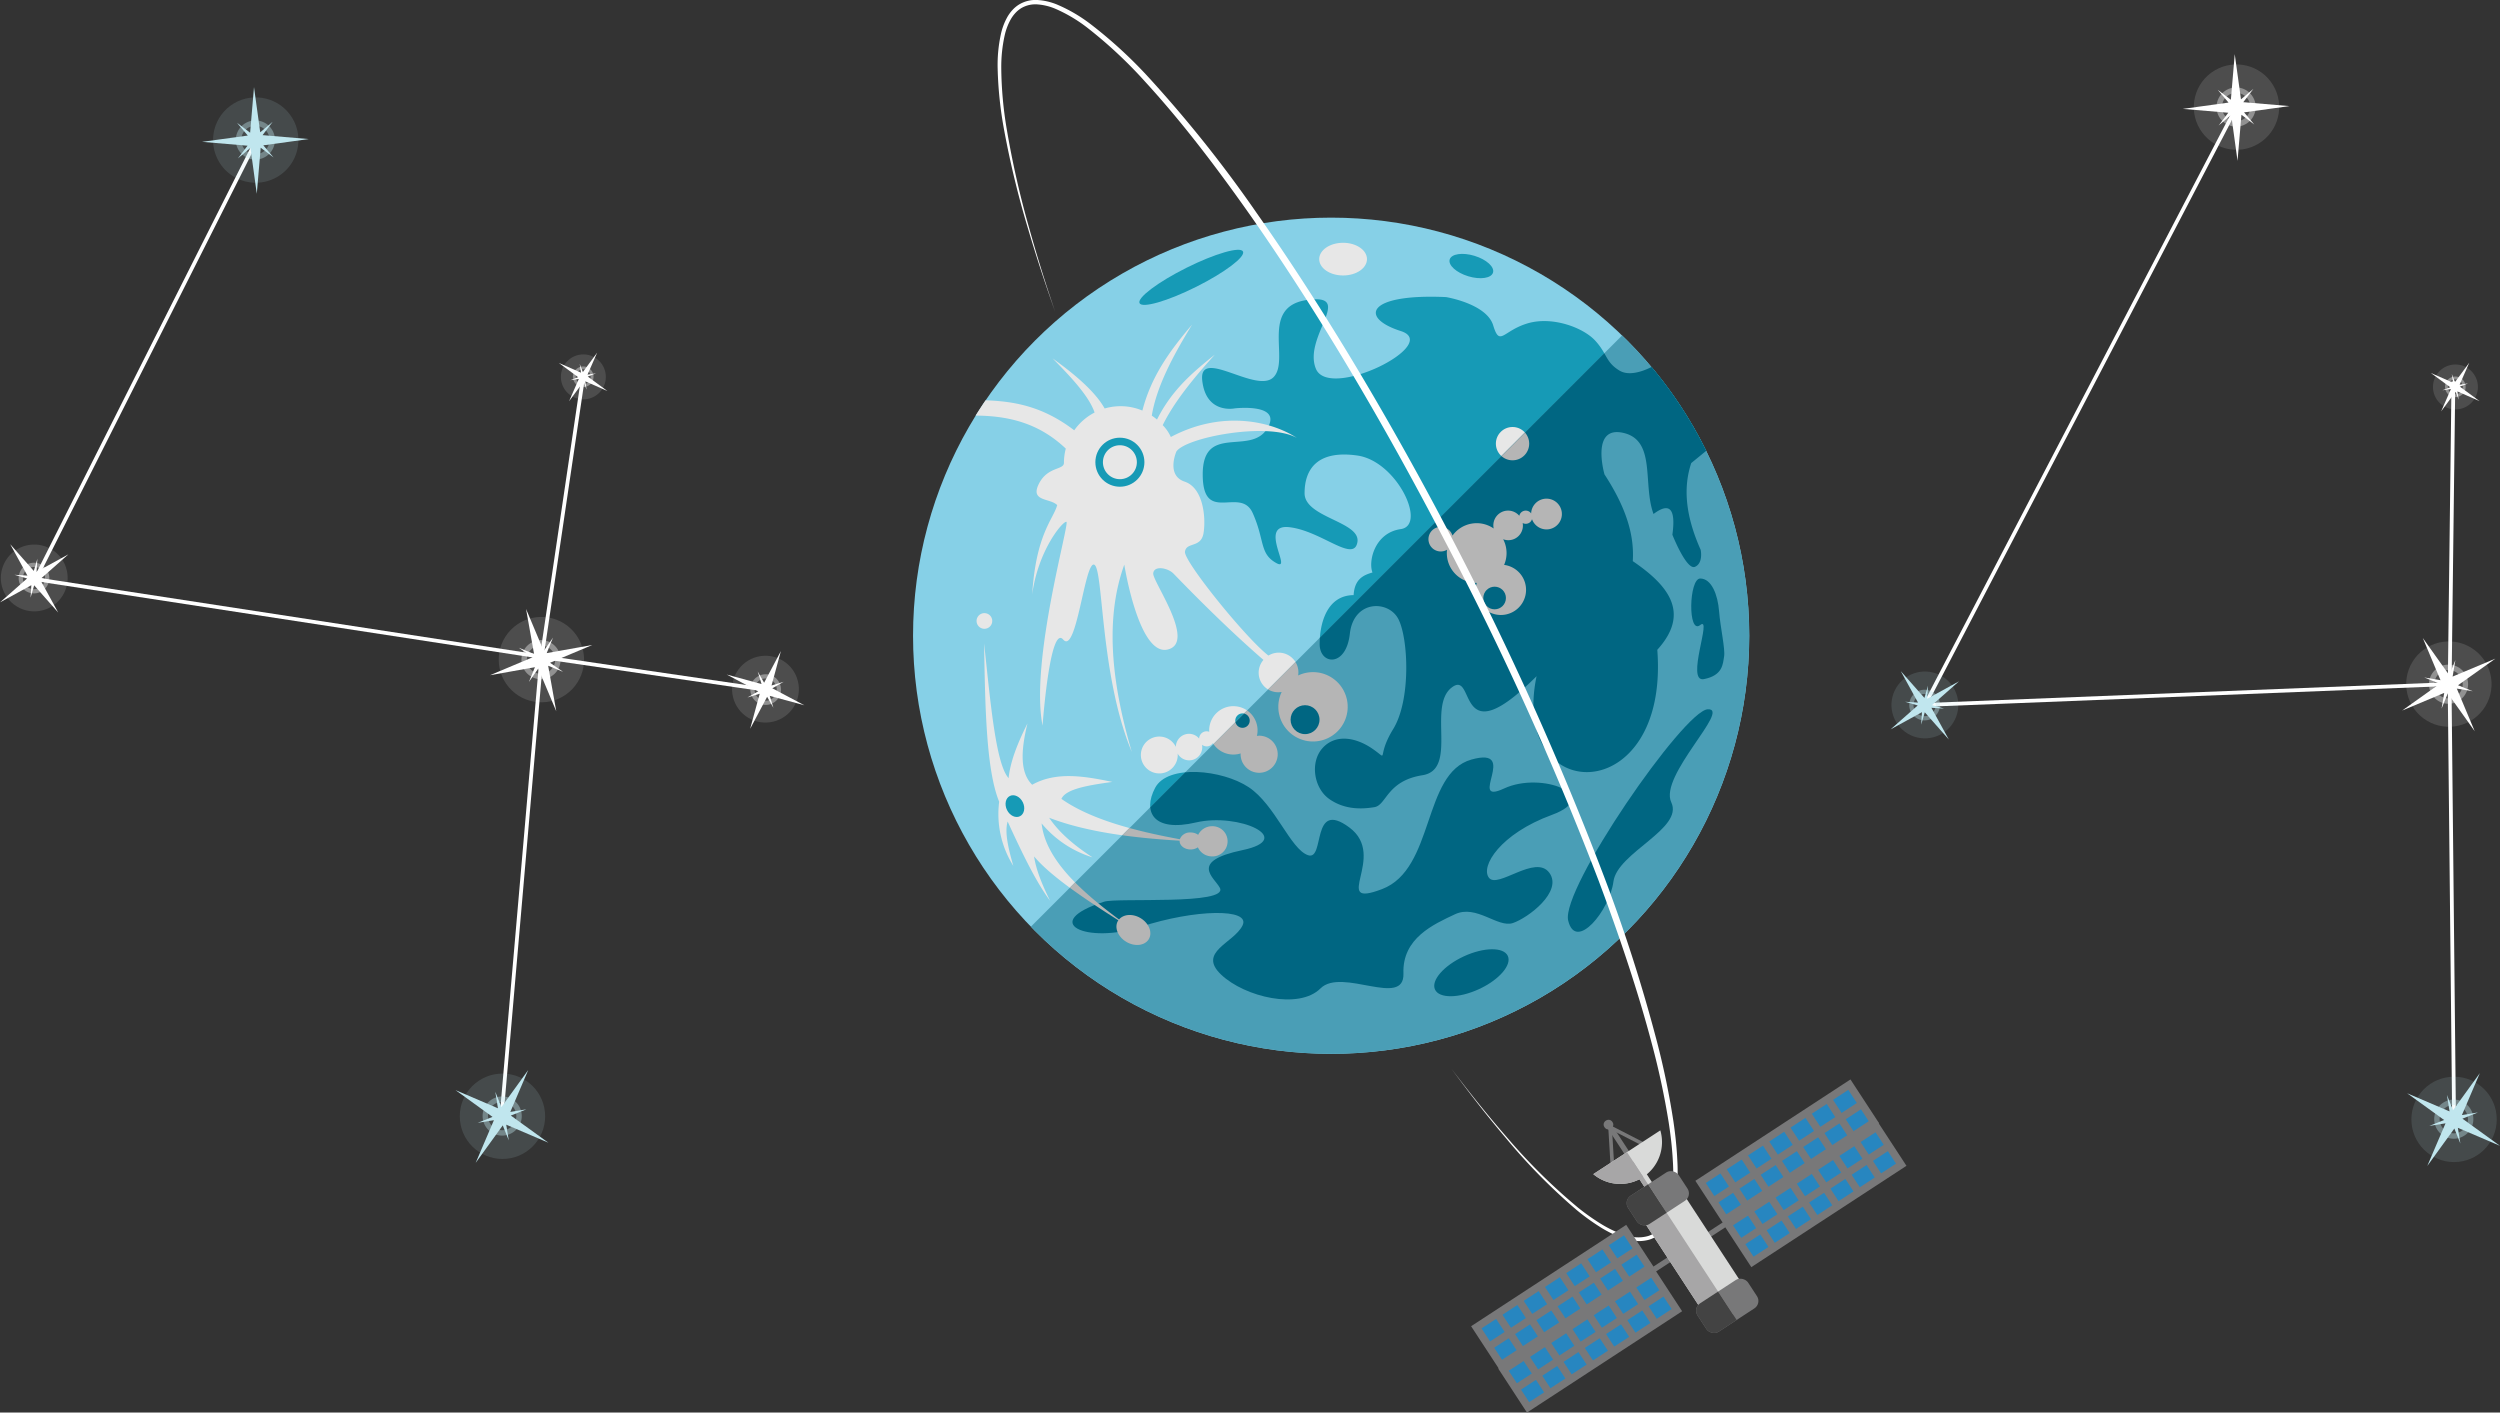 <svg id="Layer_2" data-name="Layer 2" xmlns="http://www.w3.org/2000/svg" xmlns:xlink="http://www.w3.org/1999/xlink" viewBox="0 0 662.712 374.449"><rect x="0" y="0" width="662.712" height="374.449" fill="#333333" stroke="none"/><defs><style>.cls-1,.cls-10,.cls-19,.cls-26,.cls-5{fill:none;}.cls-2{fill:#86d0e7;}.cls-3{fill:#169ab6;}.cls-4{fill:#e7e7e7;}.cls-5{stroke:#169ab6;}.cls-10,.cls-13,.cls-18,.cls-19,.cls-25,.cls-26,.cls-5{stroke-miterlimit:10;}.cls-10,.cls-13,.cls-5{stroke-width:2px;}.cls-6{clip-path:url(#clip-path);}.cls-7{fill:#4a9eb6;}.cls-8{fill:#006682;}.cls-9{fill:#b5b5b5;}.cls-10{stroke:#006682;}.cls-11,.cls-23,.cls-24{fill:#fff;}.cls-12{fill:#787879;}.cls-13{fill:#2786c0;stroke:#787879;}.cls-14{fill:#d9dad9;}.cls-15{clip-path:url(#clip-path-2);}.cls-16{fill:#a7a6a7;}.cls-17{fill:#434343;}.cls-18,.cls-19,.cls-25,.cls-26{stroke:#fff;}.cls-18{fill:url(#Безымянный_градиент_5);}.cls-20,.cls-21,.cls-22{fill:#c0e6ee;}.cls-21,.cls-23{opacity:0.38;}.cls-22,.cls-24{opacity:0.13;}.cls-25{fill:url(#Безымянный_градиент_5-2);}.cls-26{stroke-width:0.75px;}</style><clipPath id="clip-path" transform="translate(28.861 -233.868)"><rect class="cls-1" x="281.799" y="363.701" width="267.749" height="267.749" transform="translate(473.587 -148.189) rotate(45)"/></clipPath><clipPath id="clip-path-2" transform="translate(28.861 -233.868)"><rect class="cls-1" x="401.246" y="530.932" width="16.037" height="66.935" transform="translate(-242.021 315.66) rotate(-33.15)"/></clipPath><linearGradient id="Безымянный_градиент_5" x1="8.575" y1="163.816" x2="144.176" y2="163.816" gradientUnits="userSpaceOnUse"><stop offset="0" stop-color="#fff"/><stop offset="0.023" stop-color="#f5fcfd"/><stop offset="0.061" stop-color="#dbf5f7"/><stop offset="0.11" stop-color="#afeaee"/><stop offset="0.168" stop-color="#74dae1"/><stop offset="0.234" stop-color="#28c7d2"/><stop offset="0.266" stop-color="#00bcc9"/><stop offset="0.309" stop-color="#019ba9"/><stop offset="0.365" stop-color="#037887"/><stop offset="0.427" stop-color="#045a6a"/><stop offset="0.494" stop-color="#054252"/><stop offset="0.57" stop-color="#062f40"/><stop offset="0.659" stop-color="#072233"/><stop offset="0.773" stop-color="#071a2b"/><stop offset="1" stop-color="#071829"/></linearGradient><linearGradient id="Безымянный_градиент_5-2" x1="510.254" y1="184.105" x2="649.161" y2="184.105" xlink:href="#Безымянный_градиент_5"/></defs><title>logo</title><circle class="cls-2" cx="352.867" cy="168.525" r="110.833"/><path class="cls-3" d="M300.506,479.226c2.333-4.667-12.667-4.333-27,.333s-27.039-1.108-9.667-6.667c3.434-1.099,33.082.958,30.667-3.667-1.444-2.764-8.333-7,6-10s-1-10-12.333-7.333-14.167-2.833-10.833-9.167,17.833-4.833,24.833-.167,11,16.333,15.667,18,0.667-15,11-7.333-5.333,21.667,8.667,16.333,10.667-30.667,23.667-34.333-1.333,12.333,8.667,7.667,26.333,2,12.667,7-19,13.667-16.667,16.667,12.333-6.333,16-1.333-5.667,12-9.667,13.333-9.667-5-15.333-2.333-14,6.333-13.667,15.667-16.333-1.667-22,4-20,2.333-26.333-3.667S298.173,483.893,300.506,479.226Z" transform="translate(28.861 -233.868)"/><ellipse class="cls-3" cx="361.173" cy="304.393" rx="2.833" ry="6" transform="translate(-6.149 327.701) rotate(-73.113)"/><ellipse class="cls-3" cx="286.926" cy="307.386" rx="15.325" ry="2.833" transform="translate(-78.243 -73.291) rotate(-26.537)"/><ellipse class="cls-3" cx="361.186" cy="491.737" rx="10.629" ry="4.786" transform="translate(-144.108 -36.986) rotate(-24.804)"/><path class="cls-3" d="M421.839,399.559c-3.333,2.667-3-12.333,0-12.333s4.667,4.333,5,8.667,1.667,10,1.333,12-0.333,5-5.333,6S425.173,396.893,421.839,399.559Z" transform="translate(28.861 -233.868)"/><path class="cls-3" d="M386.839,477.893c-2-8.333,30.667-55.667,37-56s-13,17.667-9.667,24.667-14.333,13.333-15.333,21S388.839,486.226,386.839,477.893Z" transform="translate(28.861 -233.868)"/><path class="cls-3" d="M400.464,332.122c-3.75-2.25-3.25-4.5-6.5-8s-11.5-6.5-18-4.5-7.25,6.25-9,.5-12.5-7.5-12.5-7.5c-21.108-.962-23,5.5-12,9s-19,18.5-22.5,10,10.5-20-2.25-18.25-4.5,16-9,20.5-19.875-8.125-18.875.875,8.625,7.375,8.625,7.375,13-1.5,8.5,5.5-17-1.5-17,12,10,3,13.25,10.25,1.75,10.75,6.25,13.25-5-10.5,3.5-9.5,17,9.5,18,4-14-6.5-14-13,3.5-11.5,14-10,18.5,18.5,11.5,19.5-8.651,8.63-7.5,11.5c-2.478.72-4.741,1.778-5,6-7.093.059-9,7.5-9,13s7,6.25,8-2.75,10.25-9,12.875-3.875,3.375,21.375-1.375,29.125-0.792,8.458-5.542,5.208-10.042-3.792-13.292-.042-2.208,10.542,1.917,13.417,8.667,2.667,11.917,2.133,3.25-6.966,12.75-8.466,1.25-18.25,7.75-23.25,0.75,18.75,22.5-3c-7.25,34.75,35.25,35.25,32-7,8.734-9.633,3.208-16.911-6.5-23.5,0.392-6.154-1.198-13.345-7.5-23,0,0-3.75-13,5-11s5.07,13.521,8,21.5c4.155-3.123,5.977-1.599,5,5.5,0,0,3.75,9.5,6,8.5s1.5-4.5,1.5-4.5c-4.264-9.523-4.534-16.885-2.5-23l3.973-3.251a110.954,110.954,0,0,0-14.487-22.219C406.09,332.594,402.741,333.488,400.464,332.122Z" transform="translate(28.861 -233.868)"/><path class="cls-4" d="M292.457,452.892a4.108,4.108,0,0,0-3.704,2.28,3.4,3.4,0,0,0-1.995-.62,2.838,2.838,0,0,0-2.86,1.789c-12.707-2.331-23.952-5.466-31.393-10.698,1.129-2.643,7.155-3.626,13.5-4.5-7.486-1.555-14.903-2.804-21.25.75-3.301-3.234-2.975-9.212-1.25-16.25-2.574,5.133-4.554,10.07-5,14.5-3.447-3.821-4.843-20.609-6.5-35.75,0.282,16.775.548,33.592,4,42a25.803,25.803,0,0,0,3.75,17c-1.316-4.577-2.36-8.933-1.5-11.75,3.796,8.284,7.578,16.145,11.25,21-2.093-4.198-3.722-8.203-4.25-11.75,4.292,5.097,12.925,10.951,22.352,16.945-0.032.047-.075,0.084-0.104,0.133-1.033,1.742-.04,4.239,2.216,5.576s4.923,1.01,5.956-.732,0.04-4.239-2.216-5.576c-2.085-1.236-4.504-1.034-5.677.376-10.88-8.069-19.531-16.299-20.527-25.472a28.504,28.504,0,0,0,13.5,9c-4.897-3.184-8.918-6.628-11.5-10.5,9.45,3.633,21.433,5.31,34.591,6.081-0.001.026-.01,0.049-0.01,0.075-0.002,1.244,1.302,2.254,2.913,2.257a3.415,3.415,0,0,0,1.933-.573,4.112,4.112,0,0,0,3.759,2.408A4.001,4.001,0,1,0,292.457,452.892Z" transform="translate(28.861 -233.868)"/><circle class="cls-4" cx="260.95" cy="164.608" r="2.083"/><path class="cls-4" d="M304.923,428.893a4.843,4.843,0,0,0-.594.06,6.414,6.414,0,1,0-12.656-1.477c0,0.128.012,0.253,0.019,0.378a1.978,1.978,0,0,0-2.679,1.804,3.484,3.484,0,0,0-6.17,2.201,4.887,4.887,0,1,0,.497,2.117c0-.129-0.028-0.25-0.038-0.376a3.479,3.479,0,0,0,6.478-2.305,1.981,1.981,0,0,0,2.869-.43,6.407,6.407,0,0,0,7.38,2.728c-0.003.073-.022,0.142-0.022,0.216A4.917,4.917,0,1,0,304.923,428.893Z" transform="translate(28.861 -233.868)"/><ellipse class="cls-4" cx="356.034" cy="68.691" rx="6.333" ry="4.333"/><circle class="cls-4" cx="400.95" cy="117.608" r="4.417"/><path class="cls-4" d="M381.09,366.059a4.075,4.075,0,0,0-4.067,3.917,1.747,1.747,0,0,0-3.141.626,3.902,3.902,0,0,0-6.783,3.371,7.898,7.898,0,0,0-10.921,1.872,3.259,3.259,0,1,0-1.454,3.758,7.897,7.897,0,0,0,7.866,8.789l0.012-.001a6.665,6.665,0,1,0,7.253-4.773,7.894,7.894,0,0,0-.249-6.803,3.856,3.856,0,0,0,5.171-4.299,1.725,1.725,0,0,0,2.476-1.024A4.076,4.076,0,1,0,381.09,366.059Z" transform="translate(28.861 -233.868)"/><path class="cls-4" d="M253.173,356.544c0,1.991-4.333.916-6.667,5.625s2.985,3.689,4.883,5.592c-1.021,3.779-5.633,7.633-6.633,23.701,1.583-11.75,8.112-19.487,9.07-19.263s-9.695,36.945-6.32,54.013c0,0,1.945-26.945,5.473-22.806s5.694-20.694,8.194-19.861,1.5,29.333,10,49.667c-5.637-19.171-7.022-35.745-2-49.667,0,0,3.833,24.333,11.5,22.5s-4-18-3.833-20.167,3.833-1.5,5.333,0c1.098,1.098,12.447,13.028,23.89,22.919a5.182,5.182,0,0,0,4.831,8.5,9.192,9.192,0,1,0,4.365-4.365,5.213,5.213,0,0,0-7.877-5.281c-5.992-4.604-22.443-24.978-22.125-27.523,0.333-2.667,4.25-.917,4.917-4.917s-0-12-5-13.667-2.185-8-2.185-8c2.558-3.739,24.245-7.9,31.935-3.583-6.253-4.131-19.344-7.708-33.417-.25a10.634,10.634,0,0,0-2.151-3.139c3.136-6.353,8.273-12.541,13.817-18.694-5.712,4.572-11.356,9.274-15.328,17.211a15.043,15.043,0,0,0-1.383-1.042c1.228-7.537,5.535-15.757,10.711-24.169-5.546,6.537-10.766,13.38-13.203,22.83a14.942,14.942,0,0,0-10.001-.555c-2.393-4.264-7.442-8.722-13.796-13.275,5.059,5.114,9.691,10.123,11.125,14.345a15.051,15.051,0,0,0-5.397,4.713c-8.465-6.466-16.062-7.686-23.502-7.955q-1.362,1.996-2.637,4.055c9.397,0.047,17.134,2.335,23.904,8.752A14.977,14.977,0,0,0,253.173,356.544Z" transform="translate(28.861 -233.868)"/><circle class="cls-5" cx="296.867" cy="122.525" r="5.5"/><circle class="cls-3" cx="345.95" cy="190.775" r="3.833"/><circle class="cls-3" cx="329.367" cy="191.025" r="1.917"/><circle class="cls-3" cx="396.2" cy="158.525" r="3"/><ellipse class="cls-3" cx="240.173" cy="447.559" rx="2.333" ry="3" transform="translate(-143.959 -81.994) rotate(-26.18)"/><g class="cls-6"><circle class="cls-7" cx="352.866" cy="168.521" r="110.833"/><path class="cls-8" d="M300.505,479.222c2.333-4.667-12.667-4.333-27,.333s-27.039-1.108-9.667-6.667c3.434-1.099,33.082.958,30.667-3.667-1.444-2.764-8.333-7,6-10s-1-10-12.333-7.333-14.167-2.833-10.833-9.167,17.833-4.833,24.833-.167,11,16.333,15.667,18,0.667-15,11-7.333-5.333,21.667,8.667,16.333,10.667-30.667,23.667-34.333-1.333,12.333,8.667,7.667,26.333,2,12.667,7-19,13.667-16.667,16.667,12.333-6.333,16-1.333-5.667,12-9.667,13.333-9.667-5-15.333-2.333-14,6.333-13.667,15.667-16.333-1.667-22,4-20,2.333-26.333-3.667S298.171,483.889,300.505,479.222Z" transform="translate(28.861 -233.868)"/><ellipse class="cls-8" cx="361.171" cy="304.389" rx="2.833" ry="6" transform="translate(-6.146 327.697) rotate(-73.113)"/><ellipse class="cls-8" cx="286.924" cy="307.382" rx="15.325" ry="2.833" transform="translate(-78.242 -73.292) rotate(-26.537)"/><ellipse class="cls-8" cx="361.185" cy="491.733" rx="10.629" ry="4.786" transform="translate(-144.106 -36.987) rotate(-24.804)"/><path class="cls-8" d="M421.838,399.555c-3.333,2.667-3-12.333,0-12.333s4.667,4.333,5,8.667,1.667,10,1.333,12-0.333,5-5.333,6S425.171,396.889,421.838,399.555Z" transform="translate(28.861 -233.868)"/><path class="cls-8" d="M386.838,477.889c-2-8.333,30.667-55.667,37-56s-13,17.667-9.667,24.667-14.333,13.333-15.333,21S388.838,486.222,386.838,477.889Z" transform="translate(28.861 -233.868)"/><path class="cls-8" d="M400.463,332.118c-3.75-2.25-3.25-4.5-6.5-8s-11.5-6.5-18-4.5-7.25,6.25-9,.5-12.5-7.5-12.5-7.5c-21.108-.962-23,5.5-12,9s-19,18.5-22.5,10,10.5-20-2.25-18.25-4.5,16-9,20.5-19.875-8.125-18.875.875,8.625,7.375,8.625,7.375,13-1.5,8.5,5.5-17-1.5-17,12,10,3,13.25,10.25,1.75,10.75,6.25,13.25-5-10.5,3.5-9.5,17,9.5,18,4-14-6.5-14-13,3.5-11.5,14-10,18.5,18.5,11.5,19.5-8.651,8.63-7.5,11.5c-2.478.72-4.741,1.778-5,6-7.093.059-9,7.5-9,13s7,6.25,8-2.75,10.25-9,12.875-3.875,3.375,21.375-1.375,29.125-0.792,8.458-5.542,5.208-10.042-3.792-13.292-.042-2.208,10.542,1.917,13.417,8.667,2.667,11.917,2.133,3.25-6.966,12.75-8.466,1.25-18.25,7.75-23.25,0.75,18.75,22.5-3c-7.25,34.75,35.25,35.25,32-7,8.734-9.633,3.208-16.911-6.5-23.5,0.392-6.154-1.198-13.345-7.5-23,0,0-3.75-13,5-11s5.07,13.521,8,21.5c4.155-3.123,5.977-1.599,5,5.5,0,0,3.75,9.5,6,8.5s1.5-4.5,1.5-4.5c-4.264-9.523-4.534-16.885-2.5-23l3.973-3.251a110.954,110.954,0,0,0-14.487-22.219C406.089,332.59,402.739,333.484,400.463,332.118Z" transform="translate(28.861 -233.868)"/><path class="cls-9" d="M292.455,452.888a4.108,4.108,0,0,0-3.704,2.28,3.4,3.4,0,0,0-1.995-.62,2.838,2.838,0,0,0-2.86,1.789c-12.707-2.331-23.952-5.466-31.393-10.698,1.129-2.643,7.155-3.626,13.5-4.5-7.486-1.555-14.903-2.804-21.25.75-3.301-3.234-2.975-9.212-1.25-16.25-2.574,5.133-4.554,10.07-5,14.5-3.447-3.821-4.843-20.609-6.5-35.75,0.282,16.775.548,33.592,4,42a25.803,25.803,0,0,0,3.75,17c-1.316-4.577-2.36-8.933-1.5-11.75,3.796,8.284,7.578,16.145,11.25,21-2.093-4.198-3.722-8.203-4.25-11.75,4.292,5.097,12.925,10.951,22.352,16.945-0.032.047-.075,0.084-0.104,0.133-1.033,1.742-.04,4.239,2.216,5.576s4.923,1.01,5.956-.732,0.04-4.239-2.216-5.576c-2.085-1.236-4.504-1.034-5.677.376-10.88-8.069-19.531-16.299-20.527-25.472a28.504,28.504,0,0,0,13.5,9c-4.897-3.184-8.918-6.628-11.5-10.5,9.45,3.633,21.433,5.31,34.591,6.081-0.001.026-.01,0.049-0.01,0.075-0.002,1.244,1.302,2.254,2.913,2.257a3.415,3.415,0,0,0,1.933-.573,4.112,4.112,0,0,0,3.759,2.408A4.001,4.001,0,1,0,292.455,452.888Z" transform="translate(28.861 -233.868)"/><circle class="cls-9" cx="260.949" cy="164.604" r="2.083"/><path class="cls-9" d="M304.921,428.889a4.843,4.843,0,0,0-.594.06,6.414,6.414,0,1,0-12.656-1.477c0,0.128.012,0.253,0.019,0.378a1.978,1.978,0,0,0-2.679,1.804,3.484,3.484,0,0,0-6.17,2.201,4.887,4.887,0,1,0,.497,2.117c0-.129-0.028-0.25-0.038-0.376a3.479,3.479,0,0,0,6.478-2.305,1.981,1.981,0,0,0,2.869-.43,6.407,6.407,0,0,0,7.38,2.728c-0.003.073-.022,0.142-0.022,0.216A4.917,4.917,0,1,0,304.921,428.889Z" transform="translate(28.861 -233.868)"/><ellipse class="cls-9" cx="356.032" cy="68.687" rx="6.333" ry="4.333"/><circle class="cls-9" cx="400.949" cy="117.604" r="4.417"/><path class="cls-9" d="M381.088,366.055a4.075,4.075,0,0,0-4.067,3.917,1.747,1.747,0,0,0-3.141.626,3.902,3.902,0,0,0-6.783,3.371,7.898,7.898,0,0,0-10.921,1.872,3.259,3.259,0,1,0-1.454,3.758,7.897,7.897,0,0,0,7.866,8.789l0.012-.001a6.665,6.665,0,1,0,7.253-4.773,7.894,7.894,0,0,0-.249-6.803,3.856,3.856,0,0,0,5.171-4.299,1.725,1.725,0,0,0,2.476-1.024A4.076,4.076,0,1,0,381.088,366.055Z" transform="translate(28.861 -233.868)"/><path class="cls-9" d="M253.172,356.54c0,1.991-4.333.916-6.667,5.625s2.985,3.689,4.883,5.592c-1.021,3.779-5.633,7.633-6.633,23.701,1.583-11.75,8.112-19.487,9.07-19.263s-9.695,36.945-6.32,54.013c0,0,1.945-26.945,5.473-22.806s5.694-20.694,8.194-19.861,1.5,29.333,10,49.667c-5.637-19.171-7.022-35.745-2-49.667,0,0,3.833,24.333,11.5,22.5s-4-18-3.833-20.167,3.833-1.5,5.333,0c1.098,1.098,12.447,13.028,23.89,22.919a5.182,5.182,0,0,0,4.831,8.5,9.192,9.192,0,1,0,4.365-4.365,5.213,5.213,0,0,0-7.877-5.281c-5.992-4.604-22.443-24.978-22.125-27.523,0.333-2.667,4.25-.917,4.917-4.917s-0-12-5-13.667-2.185-8-2.185-8c2.558-3.739,24.245-7.9,31.935-3.583-6.253-4.131-19.344-7.708-33.417-.25a10.634,10.634,0,0,0-2.151-3.139c3.136-6.353,8.273-12.541,13.817-18.694-5.712,4.572-11.356,9.274-15.328,17.211a15.043,15.043,0,0,0-1.383-1.042c1.228-7.537,5.535-15.757,10.711-24.169-5.546,6.537-10.766,13.38-13.203,22.83a14.942,14.942,0,0,0-10.001-.555c-2.393-4.264-7.442-8.722-13.796-13.275,5.059,5.114,9.691,10.123,11.125,14.345a15.051,15.051,0,0,0-5.397,4.713c-8.465-6.466-16.062-7.686-23.502-7.955q-1.362,1.996-2.637,4.055c9.397,0.047,17.134,2.335,23.904,8.752A14.977,14.977,0,0,0,253.172,356.54Z" transform="translate(28.861 -233.868)"/><circle class="cls-10" cx="296.866" cy="122.521" r="5.5"/><circle class="cls-8" cx="345.949" cy="190.771" r="3.833"/><circle class="cls-8" cx="329.366" cy="191.021" r="1.917"/><circle class="cls-8" cx="396.199" cy="158.521" r="3"/><ellipse class="cls-8" cx="240.171" cy="447.555" rx="2.333" ry="3" transform="translate(-143.957 -81.995) rotate(-26.18)"/></g><path class="cls-11" d="M355.94,517.252l0.945,1.235c0.627,0.812,1.557,2.016,2.771,3.587,2.451,3.121,6.062,7.692,10.932,13.272a155.02,155.02,0,0,0,18.955,18.726,59.424,59.424,0,0,0,6.497,4.539,32.168,32.168,0,0,0,3.663,1.867,17.071,17.071,0,0,0,3.982,1.229,9.342,9.342,0,0,0,4.133-.13,5.018,5.018,0,0,0,.974-0.358l0.239-.102a1.361,1.361,0,0,0,.212-0.118l0.482-.29c0.311-.199.54-0.417,0.815-0.629,0.241-.26.514-0.488,0.734-0.772,1.837-2.232,2.643-5.292,3.066-8.358a52.119,52.119,0,0,0,.229-9.596c-0.184-3.274-.567-6.604-1.087-9.972a206.799,206.799,0,0,0-4.418-20.659c-3.696-14.045-8.604-28.584-14.163-43.431a832.004,832.004,0,0,0-40.995-90.487c-15.614-30.012-32.779-59.262-50.921-85.274-9.109-12.966-18.385-25.203-28.191-35.898a119.434,119.434,0,0,0-15.377-14.38,39.578,39.578,0,0,0-8.516-5.059,15.033,15.033,0,0,0-4.561-1.143,7.405,7.405,0,0,0-4.303.876,7.101,7.101,0,0,0-1.723,1.375,9.044,9.044,0,0,0-1.292,1.791,15.636,15.636,0,0,0-1.559,4.165,38.569,38.569,0,0,0-.902,8.717,101.736,101.736,0,0,0,1.479,16.286,242.977,242.977,0,0,0,5.905,26.025c1.993,7.134,3.755,12.685,4.98,16.46,1.246,3.769,1.911,5.779,1.911,5.779s-0.694-2.001-1.994-5.752c-1.28-3.758-3.123-9.284-5.22-16.396A243.471,243.471,0,0,1,237.325,268.379a102.529,102.529,0,0,1-1.726-16.405,38.194,38.194,0,0,1,.841-8.962,16.677,16.677,0,0,1,1.631-4.453,10.133,10.133,0,0,1,1.428-2.009,7.968,7.968,0,0,1,1.946-1.584,8.521,8.521,0,0,1,4.966-1.079,16.191,16.191,0,0,1,4.932,1.186,40.759,40.759,0,0,1,8.838,5.146,120.724,120.724,0,0,1,15.679,14.42,337.381,337.381,0,0,1,28.542,35.895c9.144,13.015,18.018,26.855,26.589,41.179,8.567,14.328,16.833,29.138,24.684,44.17a833.864,833.864,0,0,1,40.844,90.8,426.642,426.642,0,0,1,13.948,43.676,208.114,208.114,0,0,1,4.279,20.832c0.498,3.403.859,6.773,1.018,10.098a53.243,53.243,0,0,1-.316,9.811c-0.472,3.166-1.303,6.385-3.38,8.884-0.249.315-.561,0.578-0.838,0.867a11.844,11.844,0,0,1-.98.739l-0.484.286a2.282,2.282,0,0,1-.279.153l-0.276.117a5.963,5.963,0,0,1-1.12.402,10.153,10.153,0,0,1-4.575.097,17.976,17.976,0,0,1-4.169-1.35,33.015,33.015,0,0,1-3.736-1.971,60.168,60.168,0,0,1-6.519-4.694,155.487,155.487,0,0,1-18.758-19.067c-4.795-5.657-8.342-10.28-10.748-13.437-1.191-1.588-2.104-2.806-2.719-3.627Z" transform="translate(28.861 -233.868)"/><rect class="cls-12" x="419.846" y="545.765" width="53.548" height="1.464" transform="translate(1148.253 525.952) rotate(146.85)"/><rect class="cls-13" x="421.376" y="533.515" width="47.121" height="11.923" transform="matrix(0.837, -0.547, 0.547, 0.837, -193.726, 97.242)"/><line class="cls-13" x1="493.524" y1="292.725" x2="454.072" y2="318.492"/><line class="cls-13" x1="456.448" y1="309.82" x2="462.968" y2="319.802"/><line class="cls-13" x1="462.084" y1="306.139" x2="468.604" y2="316.121"/><line class="cls-13" x1="467.72" y1="302.458" x2="474.24" y2="312.44"/><line class="cls-13" x1="473.356" y1="298.777" x2="479.876" y2="308.759"/><line class="cls-13" x1="478.992" y1="295.096" x2="485.512" y2="305.078"/><line class="cls-13" x1="484.628" y1="291.415" x2="491.148" y2="301.397"/><rect class="cls-13" x="428.582" y="544.548" width="47.121" height="11.923" transform="translate(-198.586 102.978) rotate(-33.15)"/><line class="cls-13" x1="500.73" y1="303.758" x2="461.278" y2="329.525"/><line class="cls-13" x1="463.654" y1="320.853" x2="470.174" y2="330.835"/><line class="cls-13" x1="469.29" y1="317.172" x2="475.81" y2="327.154"/><line class="cls-13" x1="474.926" y1="313.491" x2="481.446" y2="323.473"/><line class="cls-13" x1="480.562" y1="309.81" x2="487.082" y2="319.792"/><line class="cls-13" x1="486.198" y1="306.129" x2="492.718" y2="316.111"/><line class="cls-13" x1="491.834" y1="302.448" x2="498.354" y2="312.43"/><rect class="cls-12" x="364.446" y="581.657" width="53.548" height="1.464" transform="translate(-225.934 74.852) rotate(-33.15)"/><rect class="cls-12" x="397.756" y="531.313" width="0.963" height="12.51" transform="translate(-2.685 -208.997) rotate(-3.441)"/><rect class="cls-12" x="401.927" y="528.685" width="0.95" height="12.51" transform="translate(1090.867 187.008) rotate(117.141)"/><rect class="cls-12" x="400.328" y="531.117" width="1.408" height="12.51" transform="translate(-199.721 72.891) rotate(-33.15)"/><circle class="cls-12" cx="397.521" cy="531.986" r="1.263" transform="translate(-197.347 70.094) rotate(-33.15)"/><rect class="cls-14" x="413.017" y="544.572" width="12.779" height="41.134" rx="4" ry="4" transform="translate(-211.914 87.458) rotate(-33.15)"/><rect class="cls-12" x="421.017" y="575.527" width="15.99" height="8.995" rx="2.333" ry="2.333" transform="translate(-218.49 95.134) rotate(-33.15)"/><rect class="cls-14" x="406.783" y="540.649" width="2.362" height="14.172" transform="translate(-204.259 78.368) rotate(-33.15)"/><path class="cls-14" d="M406.689,545.903a11.09,11.09,0,0,0,4.579-12.394l-17.768,11.605A11.09,11.09,0,0,0,406.689,545.903Z" transform="translate(28.861 -233.868)"/><rect class="cls-12" x="402.603" y="547.012" width="15.99" height="8.995" rx="2.333" ry="2.333" transform="translate(-205.895 80.423) rotate(-33.15)"/><rect class="cls-13" x="361.909" y="572.064" width="47.121" height="11.923" transform="matrix(0.837, -0.547, 0.547, 0.837, -224.484, 70.997)"/><line class="cls-13" x1="394.604" y1="357.041" x2="434.056" y2="331.274"/><line class="cls-13" x1="425.16" y1="329.963" x2="431.68" y2="339.946"/><line class="cls-13" x1="419.524" y1="333.645" x2="426.044" y2="343.627"/><line class="cls-13" x1="413.888" y1="337.326" x2="420.408" y2="347.308"/><line class="cls-13" x1="408.252" y1="341.007" x2="414.772" y2="350.989"/><line class="cls-13" x1="402.616" y1="344.688" x2="409.136" y2="354.67"/><line class="cls-13" x1="396.98" y1="348.369" x2="403.5" y2="358.351"/><rect class="cls-13" x="369.115" y="583.097" width="47.121" height="11.923" transform="translate(-229.345 76.734) rotate(-33.15)"/><line class="cls-13" x1="401.81" y1="368.074" x2="441.262" y2="342.307"/><line class="cls-13" x1="432.366" y1="340.997" x2="438.886" y2="350.979"/><line class="cls-13" x1="426.73" y1="344.678" x2="433.25" y2="354.66"/><line class="cls-13" x1="421.094" y1="348.359" x2="427.614" y2="358.341"/><line class="cls-13" x1="415.458" y1="352.04" x2="421.978" y2="362.022"/><line class="cls-13" x1="409.822" y1="355.721" x2="416.342" y2="365.703"/><line class="cls-13" x1="404.186" y1="359.402" x2="410.706" y2="369.384"/><g class="cls-15"><rect class="cls-16" x="413.017" y="544.572" width="12.779" height="41.134" rx="4" ry="4" transform="translate(-211.914 87.458) rotate(-33.15)"/><rect class="cls-17" x="421.017" y="575.527" width="15.99" height="8.995" rx="2.333" ry="2.333" transform="translate(-218.49 95.134) rotate(-33.15)"/><rect class="cls-16" x="406.783" y="540.649" width="2.362" height="14.172" transform="translate(-204.259 78.368) rotate(-33.15)"/><path class="cls-16" d="M406.689,545.903a11.09,11.09,0,0,0,4.579-12.394l-17.768,11.605A11.09,11.09,0,0,0,406.689,545.903Z" transform="translate(28.861 -233.868)"/><rect class="cls-17" x="402.603" y="547.012" width="15.99" height="8.995" rx="2.333" ry="2.333" transform="translate(-205.895 80.423) rotate(-33.15)"/></g><line class="cls-18" x1="144.176" y1="174.229" x2="8.575" y2="153.403"/><line class="cls-19" x1="203.037" y1="182.859" x2="144.176" y2="174.229"/><line class="cls-19" x1="154.656" y1="99.404" x2="143.49" y2="174.849"/><line class="cls-19" x1="68.111" y1="36.846" x2="9.272" y2="153.703"/><line class="cls-19" x1="132.925" y1="296.248" x2="143.681" y2="172.345"/><polygon class="cls-20" points="134.194 298.132 145.372 302.917 135.411 295.716 139.52 294.07 135.273 294.753 140.032 283.637 132.922 293.472 131.296 289.414 132 293.792 120.752 288.976 130.561 296.067 126.64 297.638 130.933 296.947 126.092 308.256 133.273 298.323 134.864 302.294 134.194 298.132"/><path class="cls-21" d="M101.703,534.226a5.188,5.188,0,1,1,7.071-1.958A5.194,5.194,0,0,1,101.703,534.226Zm4.407-7.784a3.757,3.757,0,1,0,1.418,5.12A3.761,3.761,0,0,0,106.111,526.442Z" transform="translate(28.861 -233.868)"/><circle class="cls-22" cx="133.196" cy="295.907" r="11.311"/><polygon class="cls-11" points="145.809 175.688 157.018 170.976 144.918 173.134 146.591 169.035 144.13 172.564 139.444 161.416 141.575 173.364 137.527 171.712 141.164 174.249 129.884 178.99 141.8 176.865 140.204 180.776 142.691 177.209 147.458 188.55 145.306 176.482 149.267 178.099 145.809 175.688"/><path class="cls-23" d="M116.026,413.713a5.188,5.188,0,1,1,3.506-6.445A5.194,5.194,0,0,1,116.026,413.713Zm-2.534-8.579a3.757,3.757,0,1,0,4.667,2.539A3.761,3.761,0,0,0,113.492,405.134Z" transform="translate(28.861 -233.868)"/><circle class="cls-24" cx="114.655" cy="408.727" r="11.311" transform="translate(-230.049 -26.768) rotate(-45.973)"/><polygon class="cls-11" points="204.046 184.459 213.232 186.961 204.729 182.454 207.737 180.733 204.517 181.722 207.006 172.586 202.555 180.983 200.856 178.011 201.875 181.33 192.631 178.812 201.005 183.251 198.134 184.893 201.389 183.893 198.857 193.188 203.352 184.707 205.015 187.615 204.046 184.459"/><path class="cls-23" d="M172.611,420.446a4.063,4.063,0,1,1,5.272-2.284A4.067,4.067,0,0,1,172.611,420.446Zm2.576-6.514a2.942,2.942,0,1,0,1.654,3.818A2.945,2.945,0,0,0,175.187,413.933Z" transform="translate(28.861 -233.868)"/><circle class="cls-24" cx="174.17" cy="416.71" r="8.857" transform="matrix(0.99, -0.138, 0.138, 0.99, -27.02, -205.821)"/><polygon class="cls-11" points="155.157 101.084 161.019 103.656 155.809 99.818 157.98 98.971 155.741 99.31 158.298 93.48 154.509 98.625 153.672 96.481 154.022 98.789 148.123 96.201 153.254 99.98 151.182 100.788 153.446 100.445 150.844 106.376 154.671 101.18 155.49 103.279 155.157 101.084"/><path class="cls-23" d="M124.375,336.107a2.732,2.732,0,1,1,3.732-.998A2.735,2.735,0,0,1,124.375,336.107Zm2.357-4.077a1.978,1.978,0,1,0,.723,2.702A1.98,1.98,0,0,0,126.732,332.03Z" transform="translate(28.861 -233.868)"/><circle class="cls-24" cx="125.781" cy="333.776" r="5.955" transform="translate(-180.242 222.71) rotate(-89.49)"/><polygon class="cls-11" points="10.99 153.247 18.128 146.946 9.689 151.575 9.905 148.116 8.962 151.35 2.695 144.251 7.266 152.583 3.85 152.37 7.183 153.342 0 159.683 8.31 155.125 8.104 158.426 9.057 155.157 15.432 162.379 10.816 153.963 14.159 154.171 10.99 153.247"/><path class="cls-23" d="M-17.515,390.431a4.067,4.067,0,0,1-5.66-.989,4.067,4.067,0,0,1,.989-5.66,4.067,4.067,0,0,1,5.66.989A4.067,4.067,0,0,1-17.515,390.431Zm-4.027-5.731a2.945,2.945,0,0,0-.716,4.098,2.945,2.945,0,0,0,4.098.716,2.945,2.945,0,0,0,.716-4.098A2.945,2.945,0,0,0-21.542,384.699Z" transform="translate(28.861 -233.868)"/><circle class="cls-24" cx="-19.78" cy="387.075" r="8.857" transform="translate(-332.133 -30.618) rotate(-64.612)"/><polygon class="cls-20" points="69.797 38.522 81.842 36.864 69.596 35.825 72.269 32.297 68.981 35.071 67.332 23.092 66.306 35.185 62.822 32.544 65.681 35.933 53.56 37.602 65.62 38.625 63.069 41.991 66.392 39.188 68.07 51.374 69.106 39.16 72.516 41.745 69.797 38.522"/><path class="cls-21" d="M38.973,276.168a5.188,5.188,0,1,1,5.051-5.322A5.194,5.194,0,0,1,38.973,276.168Zm-0.233-8.942a3.757,3.757,0,1,0,3.854,3.658A3.761,3.761,0,0,0,38.739,267.226Z" transform="translate(28.861 -233.868)"/><circle class="cls-22" cx="38.934" cy="270.998" r="11.311" transform="translate(-105.209 -175.062) rotate(-31.015)"/><line class="cls-25" x1="649.161" y1="181.342" x2="510.254" y2="186.867"/><path class="cls-26" d="M583.489,417.091" transform="translate(28.861 -233.868)"/><path class="cls-26" d="M642.35,403" transform="translate(28.861 -233.868)"/><line class="cls-19" x1="650.361" y1="101.132" x2="649.361" y2="182.298"/><line class="cls-19" x1="592.86" y1="28.392" x2="510.254" y2="186.867"/><line class="cls-19" x1="650.536" y1="296.734" x2="649.361" y2="182.298"/><polygon class="cls-20" points="651.535 298.959 662.712 303.744 652.752 296.543 656.861 294.898 652.614 295.581 657.372 284.464 650.262 294.3 648.637 290.241 649.341 294.619 638.092 289.804 647.901 296.895 643.98 298.465 648.273 297.775 643.432 309.084 650.614 299.15 652.204 303.121 651.535 298.959"/><path class="cls-21" d="M619.044,535.053a5.188,5.188,0,1,1,7.071-1.958A5.194,5.194,0,0,1,619.044,535.053Zm4.407-7.784a3.757,3.757,0,1,0,1.418,5.12A3.761,3.761,0,0,0,623.451,527.269Z" transform="translate(28.861 -233.868)"/><circle class="cls-22" cx="650.536" cy="296.734" r="11.311"/><polygon class="cls-11" points="651.58 181.647 661.484 174.594 650.151 179.351 650.884 174.986 649.257 178.968 642.242 169.118 646.939 180.309 642.628 179.584 646.732 181.262 636.766 188.36 647.926 183.675 647.226 187.841 648.871 183.816 656.008 193.836 651.264 182.533 655.483 183.242 651.58 181.647"/><path class="cls-23" d="M622.73,419.774a5.188,5.188,0,1,1,2.008-7.057A5.194,5.194,0,0,1,622.73,419.774Zm-4.352-7.815a3.757,3.757,0,1,0,5.11,1.454A3.761,3.761,0,0,0,618.378,411.959Z" transform="translate(28.861 -233.868)"/><circle class="cls-24" cx="620.3" cy="415.21" r="11.311" transform="translate(-28.237 494.875) rotate(-58.634)"/><polygon class="cls-11" points="651.421 103.755 657.283 106.326 652.073 102.489 654.244 101.642 652.005 101.981 654.562 96.151 650.773 101.296 649.936 99.151 650.286 101.46 644.387 98.872 649.518 102.651 647.446 103.459 649.71 103.116 647.108 109.047 650.935 103.851 651.754 105.949 651.421 103.755"/><path class="cls-23" d="M620.639,338.778a2.732,2.732,0,1,1,3.732-.998A2.735,2.735,0,0,1,620.639,338.778Zm2.357-4.077a1.978,1.978,0,1,0,.723,2.702A1.98,1.98,0,0,0,622.996,334.7Z" transform="translate(28.861 -233.868)"/><circle class="cls-24" cx="622.045" cy="336.447" r="5.955" transform="translate(308.93 721.602) rotate(-89.49)"/><polygon class="cls-20" points="512.164 186.908 519.301 180.607 510.863 185.236 511.079 181.777 510.136 185.01 503.869 177.912 508.44 186.244 505.023 186.031 508.357 187.003 501.174 193.344 509.483 188.785 509.278 192.086 510.231 188.817 516.606 196.039 511.989 187.624 515.333 187.832 512.164 186.908"/><path class="cls-21" d="M483.659,424.091a4.063,4.063,0,1,1,.989-5.66A4.067,4.067,0,0,1,483.659,424.091Zm-4.027-5.731a2.942,2.942,0,1,0,4.098.716A2.945,2.945,0,0,0,479.632,418.36Z" transform="translate(28.861 -233.868)"/><circle class="cls-22" cx="481.394" cy="420.735" r="8.857" transform="translate(-76.242 441.385) rotate(-64.612)"/><polygon class="cls-11" points="594.862 29.785 606.907 28.126 594.66 27.087 597.334 23.56 594.046 26.333 592.397 14.354 591.371 26.447 587.887 23.806 590.746 27.195 578.624 28.865 590.685 29.888 588.133 33.254 591.457 30.45 593.135 42.637 594.171 30.423 597.581 33.007 594.862 29.785"/><path class="cls-23" d="M564.037,267.431a5.188,5.188,0,1,1,5.051-5.322A5.194,5.194,0,0,1,564.037,267.431Zm-0.233-8.942a3.757,3.757,0,1,0,3.854,3.658A3.761,3.761,0,0,0,563.804,258.489Z" transform="translate(28.861 -233.868)"/><circle class="cls-24" cx="563.999" cy="262.26" r="11.311" transform="translate(-25.638 94.236) rotate(-31.015)"/></svg>